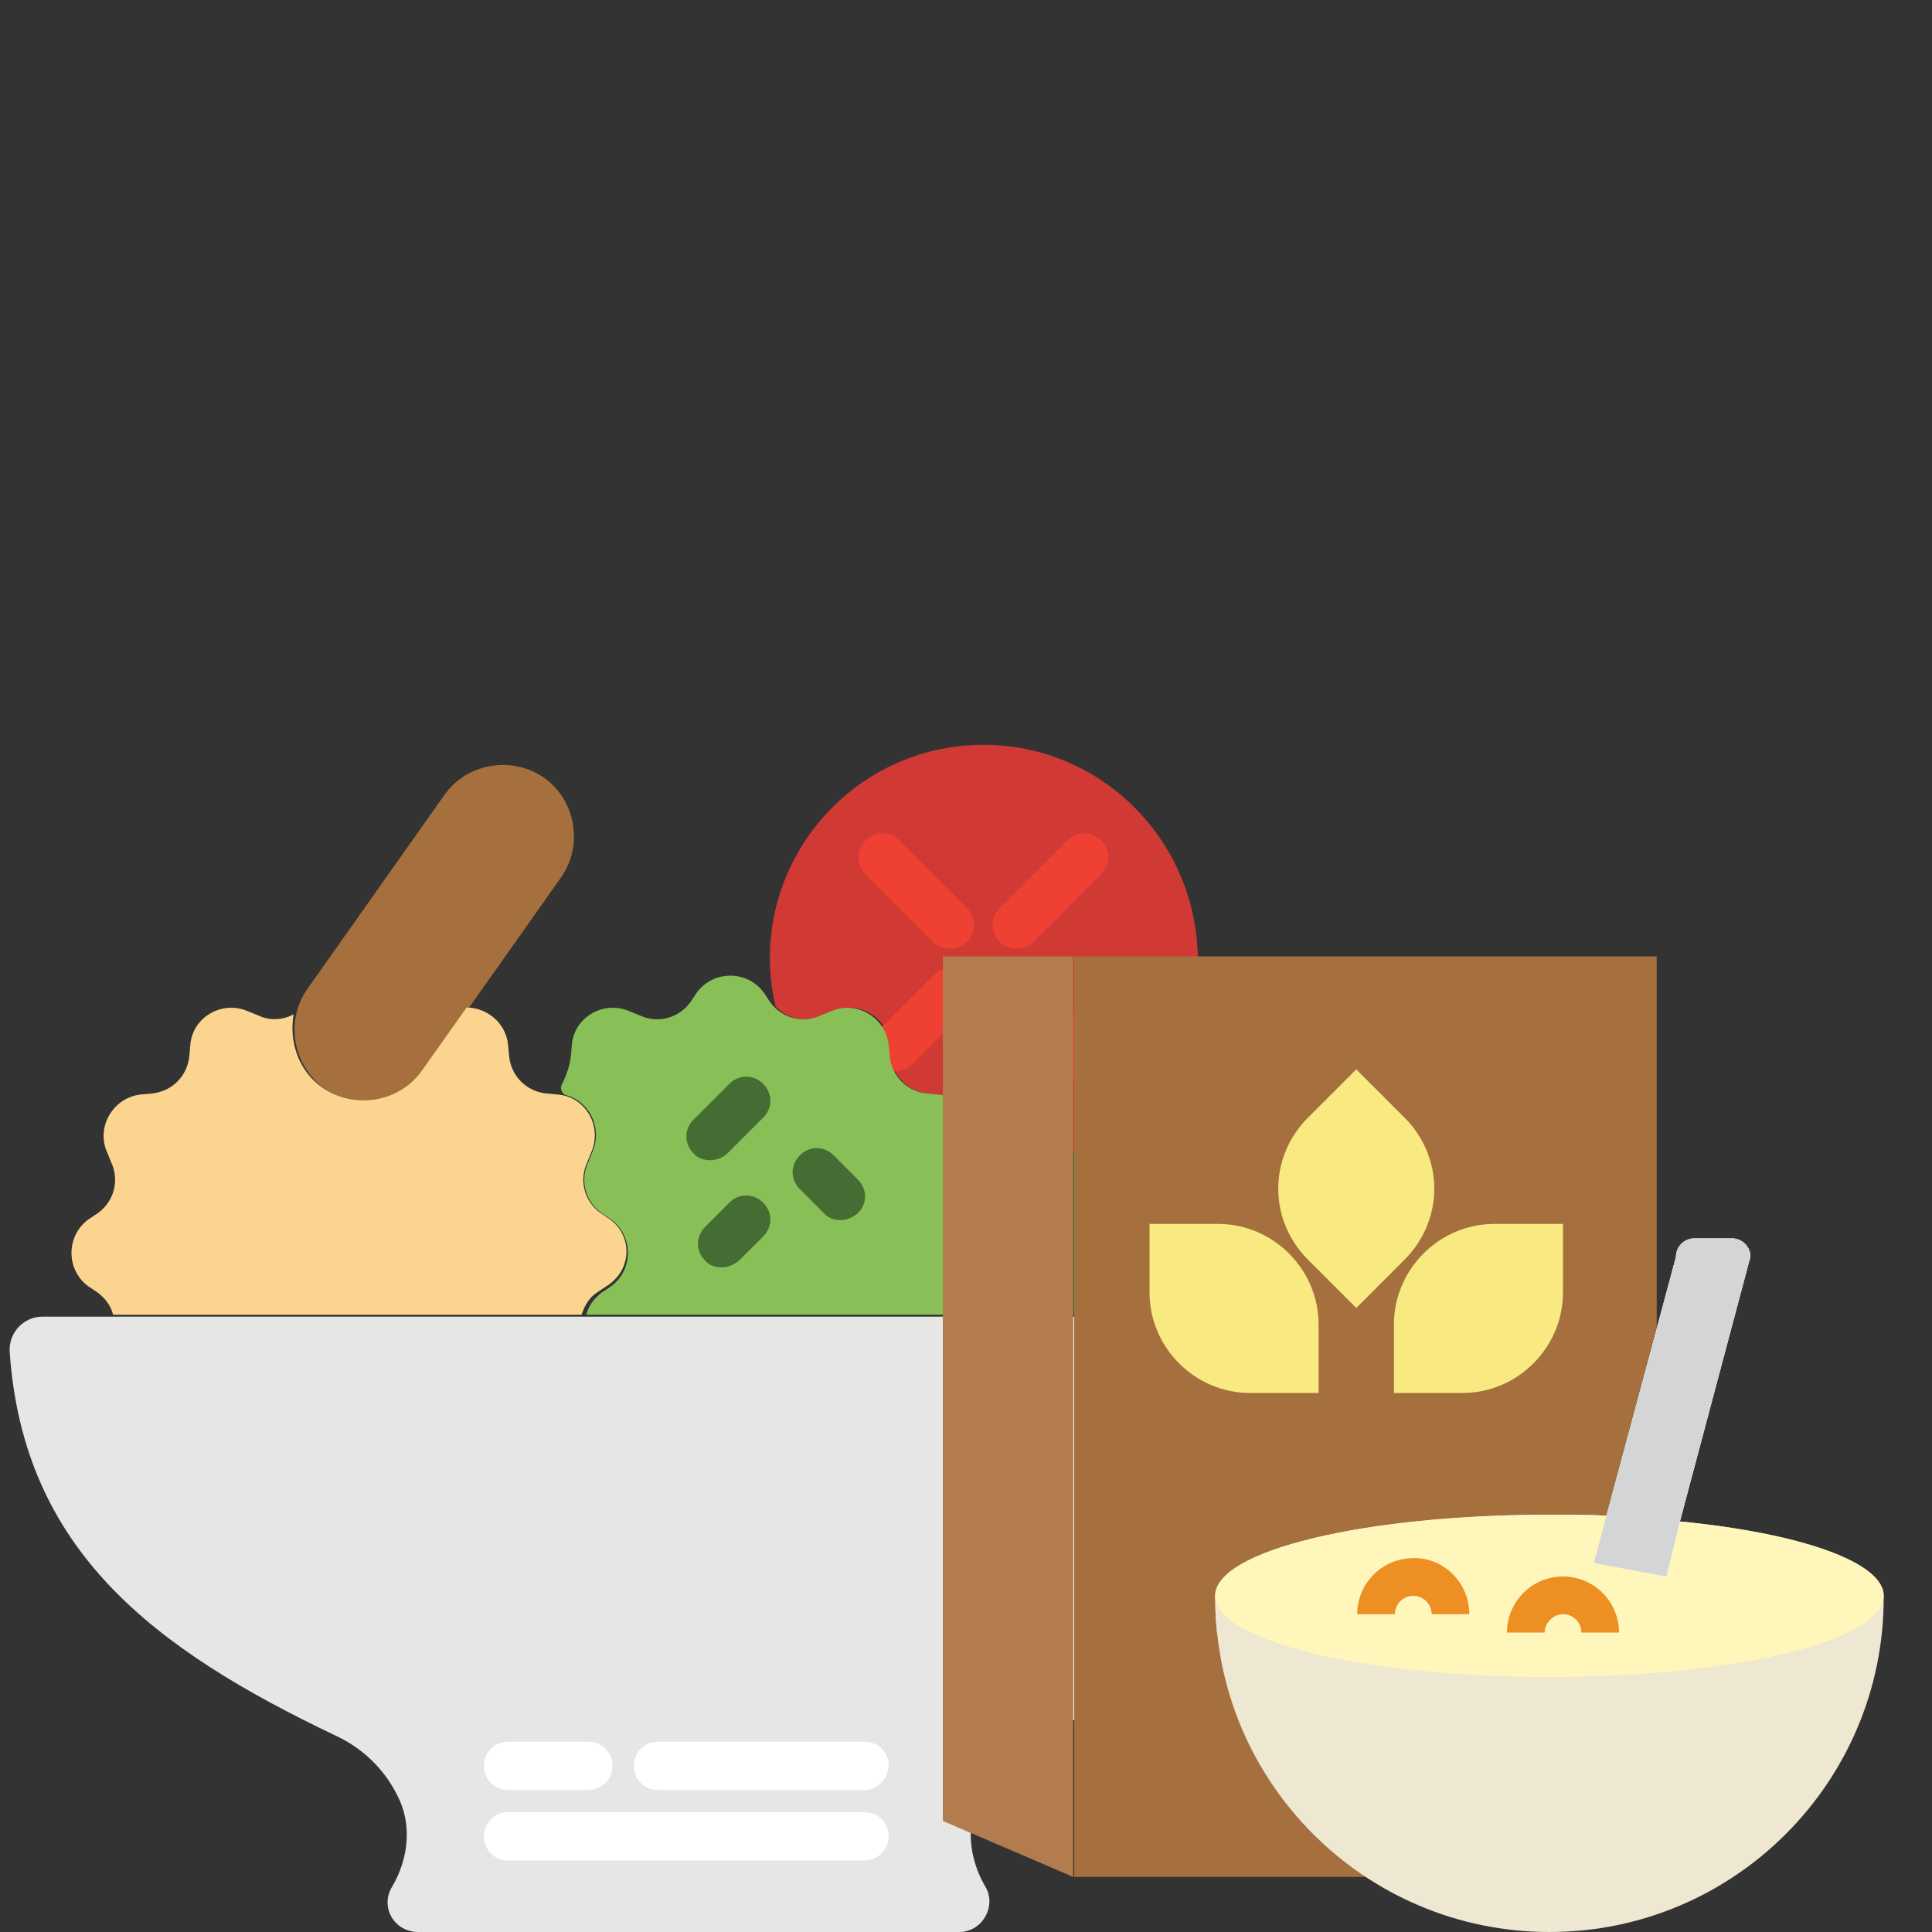 <?xml version="1.0" encoding="utf-8"?>
<!-- Generator: Adobe Illustrator 19.2.0, SVG Export Plug-In . SVG Version: 6.00 Build 0)  -->
<svg version="1.1" id="Layer_1" xmlns="http://www.w3.org/2000/svg" xmlns:xlink="http://www.w3.org/1999/xlink" x="0px" y="0px"
	 viewBox="0 0 200 200" style="enable-background:new 0 0 200 200;" xml:space="preserve">
<rect x="0" y="0" width="200" height="200" fill="#333333" stroke="none"/>
<style type="text/css">
	.st0{fill:#E6E6E5;}
	.st1{fill:#FFFFFF;}
	.st2{fill:#D13A34;}
	.st3{fill:#456C33;}
	.st4{fill:#EE4033;}
	.st5{fill:#659C41;}
	.st6{fill:#88C057;}
	.st7{fill:#A5703E;}
	.st8{fill:#FBD490;}
	.st9{display:none;}
	.st10{display:inline;fill:#D3D5D7;}
	.st11{display:inline;fill:#A5703E;}
	.st12{fill:#B27C4F;}
	.st13{fill:#F8E981;}
	.st14{fill:#EEE7D1;}
	.st15{fill:#FFF6BB;}
	.st16{fill:#D3D5D7;}
	.st17{fill:#ED8F22;}
</style>
<g id="Layer_76">
	<g>
		<path class="st0" d="M72.4,200h26.9c2.4,0,3.9-2.7,2.7-4.7l0,0c-1.7-2.9-2.1-6.5-0.5-9.5c1.4-2.6,3.6-4.8,6.3-6.1
			c19-9.1,32.4-19.2,33.8-39.8c0.1-2-1.4-3.6-3.4-3.6H72.4h-68c-2,0-3.5,1.7-3.4,3.6c1.4,20.6,14.9,30.8,33.8,39.8
			c2.8,1.3,5,3.5,6.3,6.1c1.6,3,1.2,6.6-0.5,9.5l0,0c-1.3,2.1,0.2,4.7,2.7,4.7H72.4z"/>
		<path class="st1" d="M89.5,185.3H68.1c-1.4,0-2.5-1.1-2.5-2.5s1.1-2.5,2.5-2.5h21.4c1.4,0,2.5,1.1,2.5,2.5
			C91.9,184.2,90.8,185.3,89.5,185.3z"/>
		<path class="st1" d="M60.9,185.3h-8.3c-1.4,0-2.5-1.1-2.5-2.5s1.1-2.5,2.5-2.5h8.3c1.4,0,2.5,1.1,2.5,2.5S62.3,185.3,60.9,185.3z"
			/>
		<path class="st1" d="M89.5,192.6H52.6c-1.4,0-2.5-1.1-2.5-2.5s1.1-2.5,2.5-2.5h36.9c1.4,0,2.5,1.1,2.5,2.5S90.8,192.6,89.5,192.6z
			"/>
		<path class="st2" d="M101.8,77.1c-12.2,0-22.1,9.9-22.1,22.1c0,1.7,0.2,3.4,0.6,5c1.2,1.3,3.1,1.7,4.8,0.9l1-0.4
			c2.7-1.2,5.8,0.5,6,3.5l0.1,1.1c0.2,2.1,1.8,3.7,3.9,3.9l1.1,0.1c2.9,0.3,4.7,3.4,3.5,6l-0.4,1c-0.1,0.3-0.2,0.7-0.3,1
			c0.6,0.1,1.3,0.1,1.9,0.1c12.2,0,22.1-9.9,22.1-22.1C123.9,87,114,77.1,101.8,77.1z"/>
		<path class="st3" d="M123.8,100.5c-0.7,11.6-10.3,20.9-22.1,20.9c-0.6,0-1.3,0-1.9-0.1c-0.3,1.6,0.3,3.3,1.7,4.3l0.9,0.6
			c2.4,1.7,2.4,5.3,0,7l-0.9,0.6c-0.8,0.6-1.3,1.3-1.6,2.2l0.1,0.1h33c3.5-3.9,5.7-9.1,5.7-14.7
			C138.6,111.7,132.4,103.5,123.8,100.5z"/>
		<path class="st4" d="M98.3,98.2c-0.6,0-1.3-0.2-1.7-0.7l-7-7c-1-1-1-2.5,0-3.5s2.5-1,3.5,0l7,7c1,1,1,2.5,0,3.5
			C99.6,98,98.9,98.2,98.3,98.2z"/>
		<path class="st4" d="M112.2,112.1c-0.6,0-1.3-0.2-1.7-0.7l-7-7c-1-1-1-2.5,0-3.5s2.5-1,3.5,0l7,7c1,1,1,2.5,0,3.5
			C113.5,111.9,112.8,112.1,112.2,112.1z"/>
		<path class="st4" d="M105.2,98.2c-0.6,0-1.3-0.2-1.7-0.7c-1-1-1-2.5,0-3.5l7-7c1-1,2.5-1,3.5,0s1,2.5,0,3.5l-7,7
			C106.5,98,105.9,98.2,105.2,98.2z"/>
		<path class="st4" d="M92.6,110.9c-0.6,0-1.3-0.2-1.7-0.7c-1-1-1-2.5,0-3.5l5.7-5.7c1-1,2.5-1,3.5,0s1,2.5,0,3.5l-5.7,5.7
			C93.8,110.7,93.2,110.9,92.6,110.9z"/>
		<path class="st5" d="M131.3,121.4h-9.8c-1.4,0-2.5-1.1-2.5-2.5s1.1-2.5,2.5-2.5h9.8c1.4,0,2.5,1.1,2.5,2.5
			S132.6,121.4,131.3,121.4z"/>
		<path class="st5" d="M116.5,136.1c-1.4,0-2.5-1.1-2.5-2.5v-9.8c0-1.4,1.1-2.5,2.5-2.5s2.5,1.1,2.5,2.5v9.8
			C119,135,117.9,136.1,116.5,136.1z"/>
		<path class="st6" d="M58.7,113.4c2.4,0.7,3.7,3.5,2.6,5.9l-0.4,1c-0.9,1.9-0.3,4.1,1.4,5.3l0.9,0.6c2.4,1.7,2.4,5.3,0,7l-0.9,0.6
			c-0.8,0.6-1.4,1.4-1.6,2.3h11.8H100c0.3-0.9,0.8-1.8,1.6-2.3l0.9-0.6c2.4-1.7,2.4-5.3,0-7l-0.9-0.6c-1.7-1.2-2.3-3.4-1.4-5.3
			l0.4-1c1.2-2.7-0.5-5.8-3.5-6l-1.1-0.1c-2.1-0.2-3.7-1.8-3.9-3.9l-0.1-1.1c-0.3-2.9-3.4-4.7-6-3.5l-1,0.4
			c-1.9,0.9-4.1,0.3-5.3-1.4l-0.6-0.9c-1.7-2.4-5.3-2.4-7,0l-0.6,0.9c-1.2,1.7-3.4,2.3-5.3,1.4l-1-0.4c-2.7-1.2-5.8,0.6-6,3.5
			l-0.1,1.1c-0.1,1.1-0.6,2.3-1,3.1C58,112.8,58.2,113.3,58.7,113.4z"/>
		<path class="st7" d="M31.8,102.4L46,82.3c2.3-3.3,7-4.1,10.3-1.8l0,0c3.3,2.3,4.1,7,1.8,10.3l-14.2,20.1c-2.3,3.3-7,4.1-10.3,1.8
			l0,0C30.3,110.3,29.5,105.7,31.8,102.4z"/>
		<path class="st8" d="M63.1,126.2l-0.9-0.6c-1.7-1.2-2.3-3.4-1.4-5.3l0.4-1c1.2-2.7-0.6-5.8-3.5-6l-1.1-0.1
			c-2.1-0.2-3.7-1.8-3.9-3.9l-0.1-1.1c-0.2-2.3-2.2-3.9-4.3-3.9l-4.6,6.5c-2.3,3.3-7,4.1-10.3,1.8l0,0c-2.5-1.7-3.5-4.8-3-7.6
			c-1.1,0.6-2.5,0.7-3.7,0.1l-1-0.4c-2.7-1.2-5.8,0.6-6,3.5l-0.1,1.1c-0.2,2.1-1.8,3.7-3.9,3.9l-1.1,0.1c-2.9,0.3-4.7,3.4-3.5,6
			l0.4,1c0.9,1.9,0.3,4.1-1.4,5.3l-0.9,0.6c-2.4,1.7-2.4,5.3,0,7l0.9,0.6c0.8,0.6,1.4,1.4,1.6,2.3h48.5c0.3-0.9,0.8-1.8,1.6-2.3
			l0.9-0.6C65.5,131.5,65.5,127.9,63.1,126.2z"/>
		<path class="st3" d="M73.5,120.1c-0.6,0-1.3-0.2-1.7-0.7c-1-1-1-2.5,0-3.5l3.7-3.7c1-1,2.5-1,3.5,0s1,2.5,0,3.5l-3.7,3.7
			C74.8,119.9,74.1,120.1,73.5,120.1z"/>
		<path class="st3" d="M87,126.3c-0.6,0-1.3-0.2-1.7-0.7l-2.5-2.5c-1-1-1-2.5,0-3.5s2.5-1,3.5,0l2.5,2.5c1,1,1,2.5,0,3.5
			C88.3,126,87.7,126.3,87,126.3z"/>
		<path class="st3" d="M74.7,131.2c-0.6,0-1.3-0.2-1.7-0.7c-1-1-1-2.5,0-3.5l2.5-2.5c1-1,2.5-1,3.5,0s1,2.5,0,3.5l-2.5,2.5
			C76,130.9,75.4,131.2,74.7,131.2z"/>
	</g>
	<g class="st9">
		<path class="st10" d="M152.1,138.5c-1.2,0-2.2-1-2.2-2.2V71.5c0-1.2,1-2.2,2.2-2.2s2.2,1,2.2,2.2v64.7
			C154.3,137.5,153.3,138.5,152.1,138.5z"/>
		<path class="st11" d="M152.1,198.8L152.1,198.8c-3.7,0-6.7-3-6.7-6.7V143c0-3.7,3-6.7,6.7-6.7l0,0c3.7,0,6.7,3,6.7,6.7v49.1
			C158.8,195.7,155.8,198.8,152.1,198.8z"/>
		<path class="st10" d="M152.1,149.7L152.1,149.7c-1.2,0-2.2-1-2.2-2.2l0,0c0-1.2,1-2.2,2.2-2.2l0,0c1.2,0,2.2,1,2.2,2.2l0,0
			C154.3,148.6,153.3,149.7,152.1,149.7z"/>
		<path class="st10" d="M152.1,158.6L152.1,158.6c-1.2,0-2.2-1-2.2-2.2l0,0c0-1.2,1-2.2,2.2-2.2l0,0c1.2,0,2.2,1,2.2,2.2l0,0
			C154.3,157.6,153.3,158.6,152.1,158.6z"/>
		<path class="st10" d="M152.1,111.7c-6.2,0-11.2-5-11.2-11.2v-29c0-1.2,1-2.2,2.2-2.2s2.2,1,2.2,2.2v29c0,3.7,3,6.7,6.7,6.7
			s6.7-3,6.7-6.7v-29c0-1.2,1-2.2,2.2-2.2s2.2,1,2.2,2.2v29C163.3,106.7,158.3,111.7,152.1,111.7z"/>
		<path class="st10" d="M185.6,140.7c6.9-6.9,6.7-22.9,6.7-40.2s1.2-29-13.4-29v69.2H185.6z"/>
		<path class="st11" d="M183.4,198.8L183.4,198.8c-3.7,0-6.7-3-6.7-6.7V143c0-3.7,3-6.7,6.7-6.7l0,0c3.7,0,6.7,3,6.7,6.7v49.1
			C190.1,195.7,187.1,198.8,183.4,198.8z"/>
		<path class="st10" d="M183.4,149.7L183.4,149.7c-1.2,0-2.2-1-2.2-2.2l0,0c0-1.2,1-2.2,2.2-2.2l0,0c1.2,0,2.2,1,2.2,2.2l0,0
			C185.6,148.6,184.6,149.7,183.4,149.7z"/>
		<path class="st10" d="M183.4,158.6L183.4,158.6c-1.2,0-2.2-1-2.2-2.2l0,0c0-1.2,1-2.2,2.2-2.2l0,0c1.2,0,2.2,1,2.2,2.2l0,0
			C185.6,157.6,184.6,158.6,183.4,158.6z"/>
	</g>
</g>
<g id="Layer_89">
	<g>
		<polygon class="st12" points="111.1,194.3 97.6,188.5 97.6,99 111.1,99 		"/>
		<path class="st7" d="M125.8,165.4c0,0,0-0.1,0-0.2c0-4.6,15.5-8.4,34.6-8.4c2,0,3.9,0.1,5.9,0.1l5.2-19.5V99h-60.3v95.3h30.3
			C132.1,188.1,125.8,177.5,125.8,165.4z"/>
		<path class="st13" d="M136.5,144.2h-7.1c-5.7,0-10.4-4.7-10.4-10.4v-7.1h7.1c5.7,0,10.4,4.7,10.4,10.4L136.5,144.2L136.5,144.2z"
			/>
		<path class="st13" d="M144.3,144.2h7.1c5.7,0,10.4-4.7,10.4-10.4v-7.1h-7.1c-5.7,0-10.4,4.7-10.4,10.4V144.2z"/>
		<path class="st13" d="M140.4,135.4l5-5c4.1-4.1,4.1-10.6,0-14.7l-5-5l-5,5c-4.1,4.1-4.1,10.6,0,14.7L140.4,135.4z"/>
		<path class="st14" d="M173.9,157.5l7.3-27.4c0-1.1-0.9-1.9-1.9-1.9h-3.9c-1.1,0-1.9,0.9-1.9,1.9l-7.2,26.8
			c-1.9-0.1-3.9-0.1-5.9-0.1c-19.1,0-34.6,3.7-34.6,8.4c0,0.1,0,0.2,0,0.2c0,19.1,15.5,34.6,34.6,34.6s34.6-15.5,34.6-34.6
			c0,0,0-0.1,0-0.2C195,161.7,186.3,158.7,173.9,157.5z"/>
		<path class="st15" d="M173.9,157.5l7.3-27.4c0-1.1-0.9-1.9-1.9-1.9h-3.9c-1.1,0-1.9,0.9-1.9,1.9l-7.2,26.8
			c-1.9-0.1-3.9-0.1-5.9-0.1c-19.1,0-34.6,3.7-34.6,8.4s15.5,8.4,34.6,8.4s34.6-3.7,34.6-8.4C195,161.7,186.3,158.7,173.9,157.5z"/>
		<path class="st16" d="M173.9,157.5l7.3-27.4c0-1.1-0.9-1.9-1.9-1.9h-3.9c-1.1,0-1.9,0.9-1.9,1.9l-7.2,26.8l-1.3,4.9l7.5,1.4
			L173.9,157.5z"/>
		<path class="st17" d="M152.1,167.1h-3.9c0-1.1-0.9-1.9-1.9-1.9c-1.1,0-1.9,0.9-1.9,1.9h-3.9c0-3.2,2.6-5.8,5.8-5.8
			C149.4,161.2,152.1,163.8,152.1,167.1z"/>
		<path class="st17" d="M167.6,169h-3.9c0-1.1-0.9-1.9-1.9-1.9s-1.9,0.9-1.9,1.9H156c0-3.2,2.6-5.8,5.8-5.8
			C165,163.2,167.6,165.8,167.6,169z"/>
	</g>
</g>
</svg>
